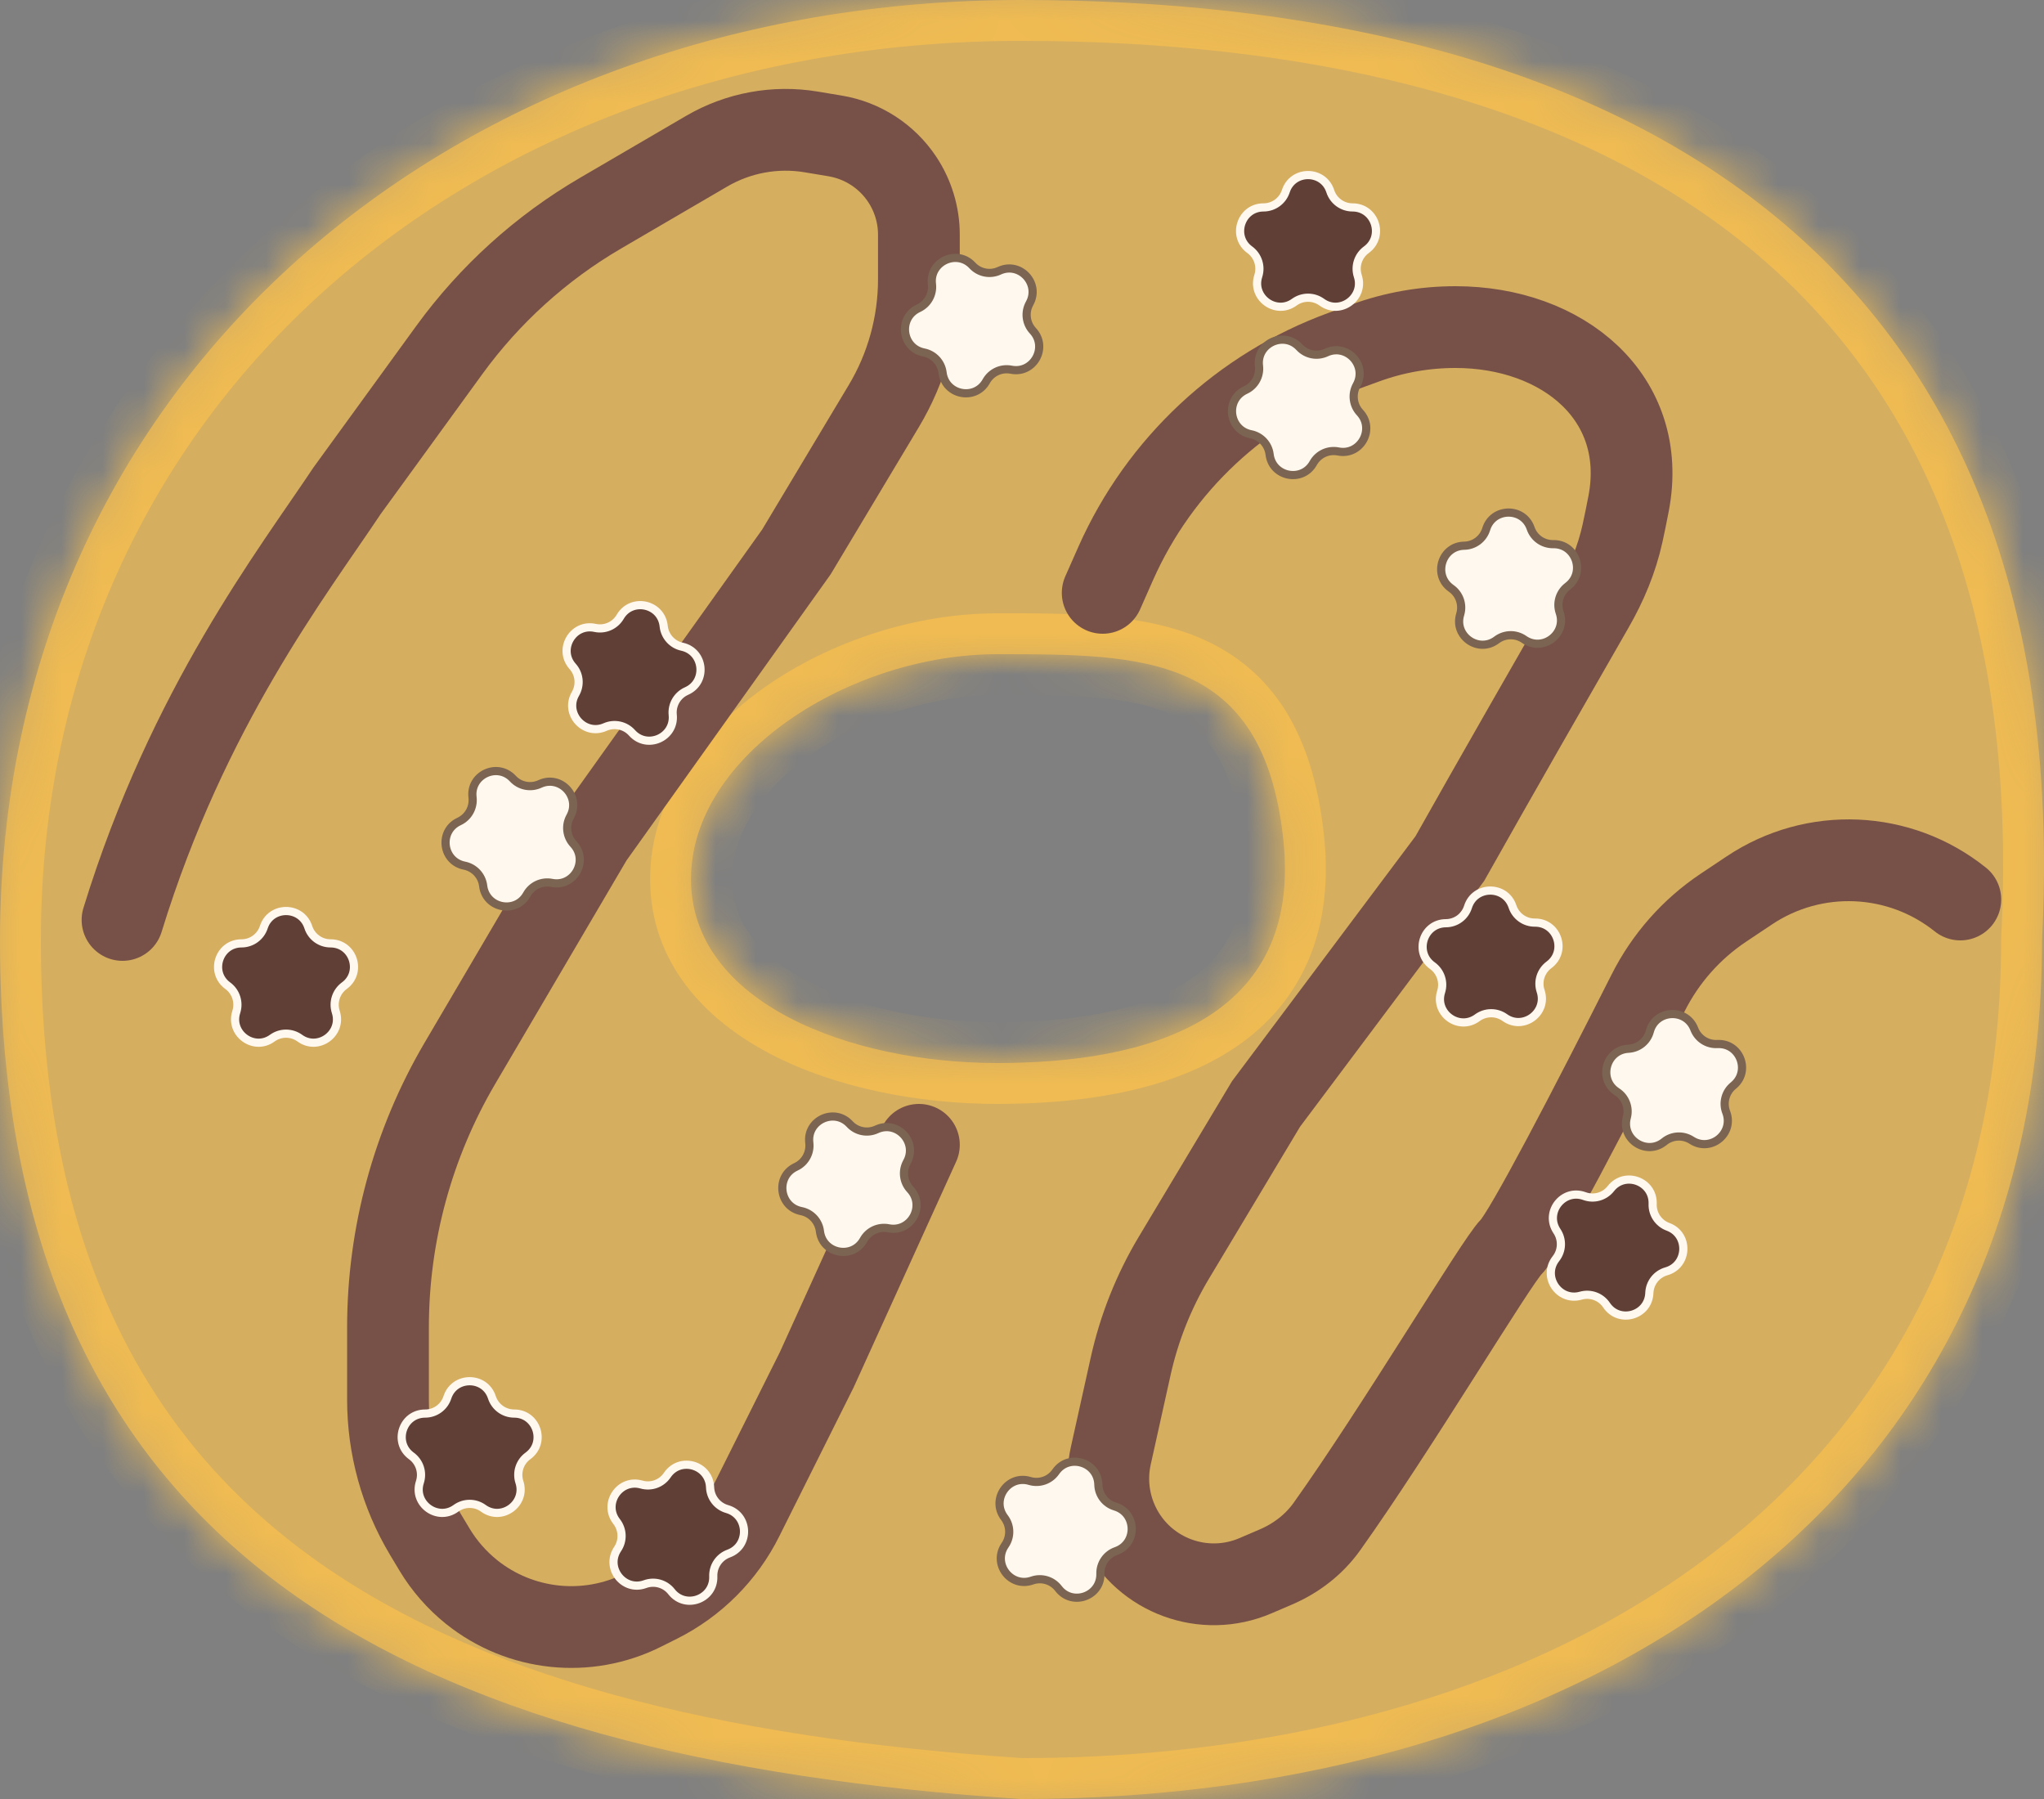 <svg width="50" height="44" viewBox="0 0 50 44" fill="none" xmlns="http://www.w3.org/2000/svg">
<rect x="0" y="0" width="50" height="44" fill="#808080" stroke="none"/>
<g clip-path="url(#clip0_18_156)">
<mask id="path-1-inside-1_18_156" fill="white">
<path fill-rule="evenodd" clip-rule="evenodd" d="M24.976 44C38.769 44 49.951 36.807 49.951 23C50.87 5.5 38.769 0 24.976 0C11.182 0 0 9.193 0 23C0 38 9.91 43 24.976 44ZM24.395 26C27.982 26 31.888 25 31.389 20.5C30.889 16 27.982 16 24.395 16C20.809 16 16.903 18.462 16.903 21.5C16.903 24.538 20.809 26 24.395 26Z"/>
</mask>
<path fill-rule="evenodd" clip-rule="evenodd" d="M24.976 44C38.769 44 49.951 36.807 49.951 23C50.87 5.5 38.769 0 24.976 0C11.182 0 0 9.193 0 23C0 38 9.91 43 24.976 44ZM24.395 26C27.982 26 31.888 25 31.389 20.5C30.889 16 27.982 16 24.395 16C20.809 16 16.903 18.462 16.903 21.5C16.903 24.538 20.809 26 24.395 26Z" fill="#D6AE5F"/>
<path d="M49.951 23L48.952 22.948L48.951 22.974V23H49.951ZM24.976 44L24.909 44.998L24.942 45H24.976V44ZM31.389 20.5L30.395 20.61L30.395 20.61L31.389 20.5ZM48.951 23C48.951 29.602 46.293 34.558 42.021 37.889C37.72 41.242 31.712 43 24.976 43V45C32.033 45 38.512 43.161 43.251 39.466C48.018 35.749 50.951 30.205 50.951 23H48.951ZM24.976 1C31.77 1 37.986 2.36 42.371 5.73C46.696 9.055 49.398 14.46 48.952 22.948L50.95 23.052C51.423 14.04 48.533 7.945 43.59 4.145C38.706 0.39 31.975 -1 24.976 -1V1ZM1 23C1 9.851 11.622 1 24.976 1V-1C10.742 -1 -1 8.535 -1 23H1ZM25.042 43.002C17.569 42.506 11.562 41.024 7.436 37.948C3.378 34.924 1 30.251 1 23H-1C-1 30.749 1.577 36.076 6.24 39.552C10.835 42.976 17.316 44.494 24.909 44.998L25.042 43.002ZM30.395 20.61C30.503 21.587 30.365 22.297 30.111 22.822C29.858 23.344 29.455 23.755 28.912 24.079C27.786 24.75 26.137 25 24.395 25V27C26.241 27 28.337 26.75 29.936 25.796C30.756 25.308 31.46 24.625 31.911 23.694C32.361 22.765 32.524 21.663 32.383 20.39L30.395 20.61ZM24.395 17C26.263 17 27.638 17.019 28.636 17.473C29.092 17.68 29.457 17.977 29.744 18.432C30.039 18.9 30.281 19.586 30.395 20.61L32.383 20.39C32.246 19.164 31.938 18.163 31.436 17.365C30.924 16.554 30.245 16.007 29.463 15.652C27.986 14.981 26.114 15 24.395 15V17ZM17.903 21.5C17.903 20.431 18.599 19.323 19.877 18.431C21.139 17.549 22.814 17 24.395 17V15C22.391 15 20.319 15.682 18.732 16.791C17.159 17.889 15.903 19.531 15.903 21.5H17.903ZM24.395 25C22.717 25 21.013 24.654 19.768 24.003C18.527 23.354 17.903 22.506 17.903 21.5H15.903C15.903 23.531 17.232 24.934 18.841 25.775C20.445 26.614 22.488 27 24.395 27V25Z" fill="#EFBB52" mask="url(#path-1-inside-1_18_156)"/>
<path d="M26.974 14.5L27.294 13.777C28.366 11.364 30.373 9.49 32.855 8.586L33.4 8.388C34.105 8.131 34.85 8 35.601 8V8C38.234 8 40.333 9.728 39.839 12.315C39.789 12.579 39.737 12.825 39.69 13.043C39.55 13.682 39.297 14.286 38.971 14.852C38.168 16.25 36.553 19.064 35.465 21L30.97 27L28.716 30.76C28.224 31.581 27.867 32.477 27.659 33.412L27.172 35.606C27.044 36.184 27.118 36.789 27.383 37.32V37.32C27.994 38.544 29.454 39.079 30.712 38.539L31.211 38.325C31.708 38.112 32.144 37.777 32.458 37.337C34.152 34.964 36.601 30.863 36.964 30.5C37.308 30.155 38.917 27.056 40.315 24.286C40.739 23.444 41.372 22.725 42.157 22.201L42.794 21.776C44.379 20.718 46.466 20.809 47.953 22V22" stroke="#775148" stroke-width="2" stroke-linecap="round"/>
<path d="M39.405 29.07C39.747 28.634 40.448 28.891 40.427 29.446V29.446C40.418 29.694 40.569 29.919 40.802 30.005V30.005C41.323 30.196 41.295 30.942 40.762 31.094V31.094C40.523 31.162 40.355 31.376 40.346 31.624V31.624C40.325 32.178 39.608 32.382 39.299 31.922V31.922C39.161 31.715 38.906 31.622 38.667 31.69V31.69C38.134 31.841 37.718 31.221 38.06 30.785V30.785C38.214 30.59 38.224 30.318 38.086 30.111V30.111C37.777 29.651 38.237 29.063 38.758 29.254V29.254C38.991 29.34 39.252 29.266 39.405 29.07V29.07Z" fill="#603F37" stroke="#FFF8EF" stroke-width="0.2"/>
<path d="M27.276 36.846C27.807 37.006 27.824 37.752 27.301 37.936V37.936C27.067 38.018 26.912 38.242 26.918 38.49V38.49C26.931 39.044 26.227 39.292 25.891 38.85V38.85C25.74 38.653 25.48 38.575 25.246 38.657V38.657C24.723 38.841 24.27 38.247 24.586 37.791V37.791C24.727 37.587 24.721 37.315 24.57 37.117V37.117C24.234 36.676 24.658 36.062 25.189 36.221V36.221C25.427 36.292 25.684 36.202 25.825 35.998V35.998C26.14 35.542 26.855 35.757 26.868 36.311V36.311C26.873 36.559 27.038 36.775 27.276 36.846V36.846Z" fill="#FFF8EF" stroke="#7B6451" stroke-width="0.2"/>
<path d="M42.009 25.535C42.563 25.505 42.831 26.202 42.4 26.552V26.552C42.208 26.708 42.137 26.971 42.226 27.202V27.202C42.425 27.72 41.846 28.191 41.381 27.889V27.889C41.173 27.754 40.901 27.768 40.709 27.925V27.925C40.278 28.274 39.652 27.867 39.795 27.331V27.331C39.859 27.092 39.762 26.838 39.554 26.703V26.703C39.089 26.401 39.281 25.679 39.835 25.65V25.65C40.083 25.637 40.294 25.465 40.358 25.226V25.226C40.501 24.69 41.246 24.651 41.445 25.168V25.168C41.534 25.4 41.762 25.548 42.009 25.535V25.535Z" fill="#FFF8EF" stroke="#7B6451" stroke-width="0.2"/>
<path d="M2.997 22.5C4.596 17.3 7.16 14 8.492 12L10.989 8.563C11.977 7.203 13.238 6.062 14.69 5.214L17.288 3.697C18.06 3.247 18.964 3.08 19.845 3.227L20.432 3.325C21.1 3.437 21.692 3.82 22.067 4.383V4.383C22.335 4.785 22.478 5.258 22.478 5.741V6.828C22.478 7.922 22.181 8.996 21.618 9.934L19.481 13.5L14.486 20.5L11.249 26.008C10.098 27.967 9.491 30.198 9.491 32.47V34.233C9.491 35.389 9.805 36.524 10.399 37.516L10.629 37.899C10.867 38.296 11.175 38.648 11.536 38.938V38.938C12.725 39.89 14.359 40.063 15.721 39.382L16.115 39.185C17.003 38.74 17.723 38.02 18.166 37.132L19.98 33.5L22.478 28" stroke="#775148" stroke-width="2" stroke-linecap="round"/>
<path d="M35.91 22.181C36.078 21.652 36.825 21.647 36.999 22.174V22.174C37.078 22.409 37.299 22.567 37.547 22.565V22.565C38.101 22.561 38.336 23.27 37.89 23.599V23.599C37.691 23.747 37.608 24.006 37.687 24.241V24.241C37.861 24.768 37.261 25.211 36.81 24.888V24.888C36.609 24.744 36.337 24.746 36.137 24.893V24.893C35.691 25.222 35.084 24.787 35.252 24.258V24.258C35.327 24.022 35.241 23.764 35.04 23.619V23.619C34.589 23.296 34.814 22.584 35.369 22.58V22.58C35.617 22.579 35.836 22.418 35.91 22.181V22.181Z" fill="#603F37" stroke="#FFF8EF" stroke-width="0.2"/>
<path d="M37.995 13.309C38.549 13.299 38.792 14.005 38.349 14.339V14.339C38.151 14.489 38.072 14.748 38.153 14.983V14.983C38.333 15.507 37.737 15.957 37.283 15.639V15.639C37.08 15.497 36.809 15.502 36.611 15.651V15.651C36.168 15.986 35.557 15.557 35.719 15.027V15.027C35.791 14.789 35.702 14.532 35.499 14.39V14.39C35.045 14.072 35.263 13.357 35.817 13.347V13.347C36.065 13.343 36.282 13.179 36.355 12.942V12.942C36.517 12.411 37.263 12.398 37.443 12.923V12.923C37.524 13.157 37.747 13.313 37.995 13.309V13.309Z" fill="#FFF8EF" stroke="#7B6451" stroke-width="0.2"/>
<path d="M10.944 34.177C11.116 33.65 11.862 33.65 12.033 34.177V34.177C12.11 34.413 12.33 34.573 12.578 34.573V34.573C13.132 34.573 13.363 35.283 12.914 35.609V35.609C12.713 35.755 12.629 36.014 12.706 36.25V36.25C12.877 36.777 12.274 37.217 11.825 36.891V36.891C11.625 36.745 11.353 36.745 11.152 36.891V36.891C10.704 37.217 10.1 36.777 10.271 36.25V36.25C10.348 36.014 10.264 35.755 10.063 35.609V35.609C9.615 35.283 9.845 34.573 10.4 34.573V34.573C10.648 34.573 10.868 34.413 10.944 34.177V34.177Z" fill="#603F37" stroke="#FFF8EF" stroke-width="0.2"/>
<path d="M15.171 15.086C15.45 14.606 16.179 14.764 16.235 15.316V15.316C16.261 15.562 16.442 15.765 16.684 15.817V15.817C17.226 15.935 17.302 16.677 16.794 16.902V16.902C16.568 17.002 16.431 17.237 16.456 17.484V17.484C16.512 18.035 15.83 18.338 15.46 17.924V17.924C15.295 17.739 15.029 17.682 14.802 17.782V17.782C14.295 18.006 13.798 17.449 14.076 16.97V16.97C14.201 16.755 14.174 16.484 14.008 16.299V16.299C13.639 15.886 14.013 15.24 14.555 15.357V15.357C14.798 15.41 15.046 15.3 15.171 15.086V15.086Z" fill="#603F37" stroke="#FFF8EF" stroke-width="0.2"/>
<path d="M11.559 19.502C11.492 18.951 12.169 18.637 12.546 19.044V19.044C12.715 19.226 12.982 19.279 13.207 19.174V19.174C13.71 18.941 14.217 19.488 13.947 19.973V19.973C13.826 20.19 13.859 20.46 14.027 20.642V20.642C14.405 21.048 14.041 21.701 13.498 21.594V21.594C13.254 21.546 13.008 21.66 12.887 21.877V21.877C12.617 22.362 11.885 22.217 11.819 21.666V21.666C11.789 21.42 11.604 21.221 11.361 21.172V21.172C10.817 21.065 10.728 20.324 11.231 20.091V20.091C11.456 19.986 11.588 19.749 11.559 19.502V19.502Z" fill="#FFF8EF" stroke="#7B6451" stroke-width="0.2"/>
<path d="M16.323 36.078C16.633 35.618 17.35 35.823 17.37 36.378V36.378C17.379 36.626 17.547 36.84 17.785 36.908V36.908C18.319 37.061 18.345 37.807 17.824 37.997V37.997C17.591 38.082 17.439 38.308 17.448 38.556V38.556C17.468 39.11 16.767 39.367 16.426 38.93V38.93C16.273 38.734 16.012 38.66 15.778 38.745V38.745C15.258 38.935 14.798 38.346 15.108 37.886V37.886C15.246 37.681 15.236 37.409 15.083 37.213V37.213C14.742 36.776 15.158 36.157 15.691 36.309V36.309C15.93 36.377 16.185 36.284 16.323 36.078V36.078Z" fill="#603F37" stroke="#FFF8EF" stroke-width="0.2"/>
</g>
<path d="M31.453 4.677C31.624 4.15 32.37 4.15 32.541 4.677V4.677C32.618 4.913 32.838 5.073 33.086 5.073V5.073C33.641 5.073 33.871 5.783 33.422 6.109V6.109C33.222 6.255 33.138 6.514 33.214 6.75V6.75C33.386 7.277 32.782 7.717 32.334 7.391V7.391C32.133 7.245 31.861 7.245 31.66 7.391V7.391C31.212 7.717 30.609 7.277 30.78 6.75V6.75C30.856 6.514 30.772 6.255 30.572 6.109V6.109C30.123 5.783 30.354 5.073 30.908 5.073V5.073C31.156 5.073 31.376 4.913 31.453 4.677V4.677Z" fill="#603F37" stroke="#FFF8EF" stroke-width="0.2"/>
<path d="M6.453 22.677C6.624 22.15 7.37 22.15 7.542 22.677V22.677C7.618 22.913 7.838 23.073 8.086 23.073V23.073C8.641 23.073 8.871 23.783 8.422 24.109V24.109C8.222 24.255 8.138 24.514 8.214 24.75V24.75C8.385 25.277 7.782 25.717 7.334 25.391V25.391C7.133 25.245 6.861 25.245 6.66 25.391V25.391C6.212 25.717 5.609 25.277 5.78 24.75V24.75C5.856 24.514 5.772 24.255 5.572 24.109V24.109C5.123 23.783 5.353 23.073 5.908 23.073V23.073C6.156 23.073 6.376 22.913 6.453 22.677V22.677Z" fill="#603F37" stroke="#FFF8EF" stroke-width="0.2"/>
<path d="M22.797 6.95C22.73 6.4 23.408 6.086 23.785 6.492V6.492C23.953 6.674 24.22 6.727 24.445 6.622V6.622C24.948 6.389 25.455 6.936 25.185 7.421V7.421C25.065 7.638 25.097 7.908 25.266 8.09V8.09C25.643 8.496 25.28 9.149 24.736 9.042V9.042C24.492 8.994 24.246 9.108 24.125 9.325V9.325C23.855 9.81 23.123 9.665 23.057 9.114V9.114C23.027 8.868 22.842 8.669 22.599 8.621V8.621C22.055 8.513 21.966 7.772 22.469 7.539V7.539C22.694 7.434 22.826 7.197 22.797 6.95V6.95Z" fill="#FFF8EF" stroke="#7B6451" stroke-width="0.2"/>
<path d="M30.797 8.95C30.73 8.4 31.408 8.086 31.785 8.492V8.492C31.953 8.674 32.22 8.727 32.445 8.622V8.622C32.948 8.389 33.455 8.936 33.185 9.421V9.421C33.065 9.638 33.097 9.908 33.266 10.09V10.09C33.643 10.496 33.28 11.149 32.736 11.042V11.042C32.492 10.994 32.246 11.108 32.125 11.325V11.325C31.855 11.81 31.123 11.665 31.057 11.114V11.114C31.027 10.868 30.842 10.669 30.599 10.621V10.621C30.055 10.513 29.966 9.772 30.469 9.539V9.539C30.694 9.434 30.826 9.197 30.797 8.95V8.95Z" fill="#FFF8EF" stroke="#7B6451" stroke-width="0.2"/>
<path d="M19.797 27.951C19.73 27.4 20.408 27.086 20.785 27.492V27.492C20.953 27.674 21.22 27.727 21.445 27.622V27.622C21.948 27.389 22.455 27.936 22.185 28.421V28.421C22.065 28.638 22.097 28.908 22.266 29.09V29.09C22.643 29.496 22.28 30.149 21.736 30.042V30.042C21.492 29.994 21.246 30.108 21.125 30.325V30.325C20.855 30.81 20.123 30.665 20.057 30.114V30.114C20.027 29.868 19.842 29.669 19.599 29.621V29.621C19.055 29.513 18.966 28.772 19.469 28.539V28.539C19.694 28.434 19.826 28.197 19.797 27.951V27.951Z" fill="#FFF8EF" stroke="#7B6451" stroke-width="0.2"/>
<defs>
<clipPath id="clip0_18_156">
<rect width="50" height="44" fill="white"/>
</clipPath>
</defs>
</svg>
